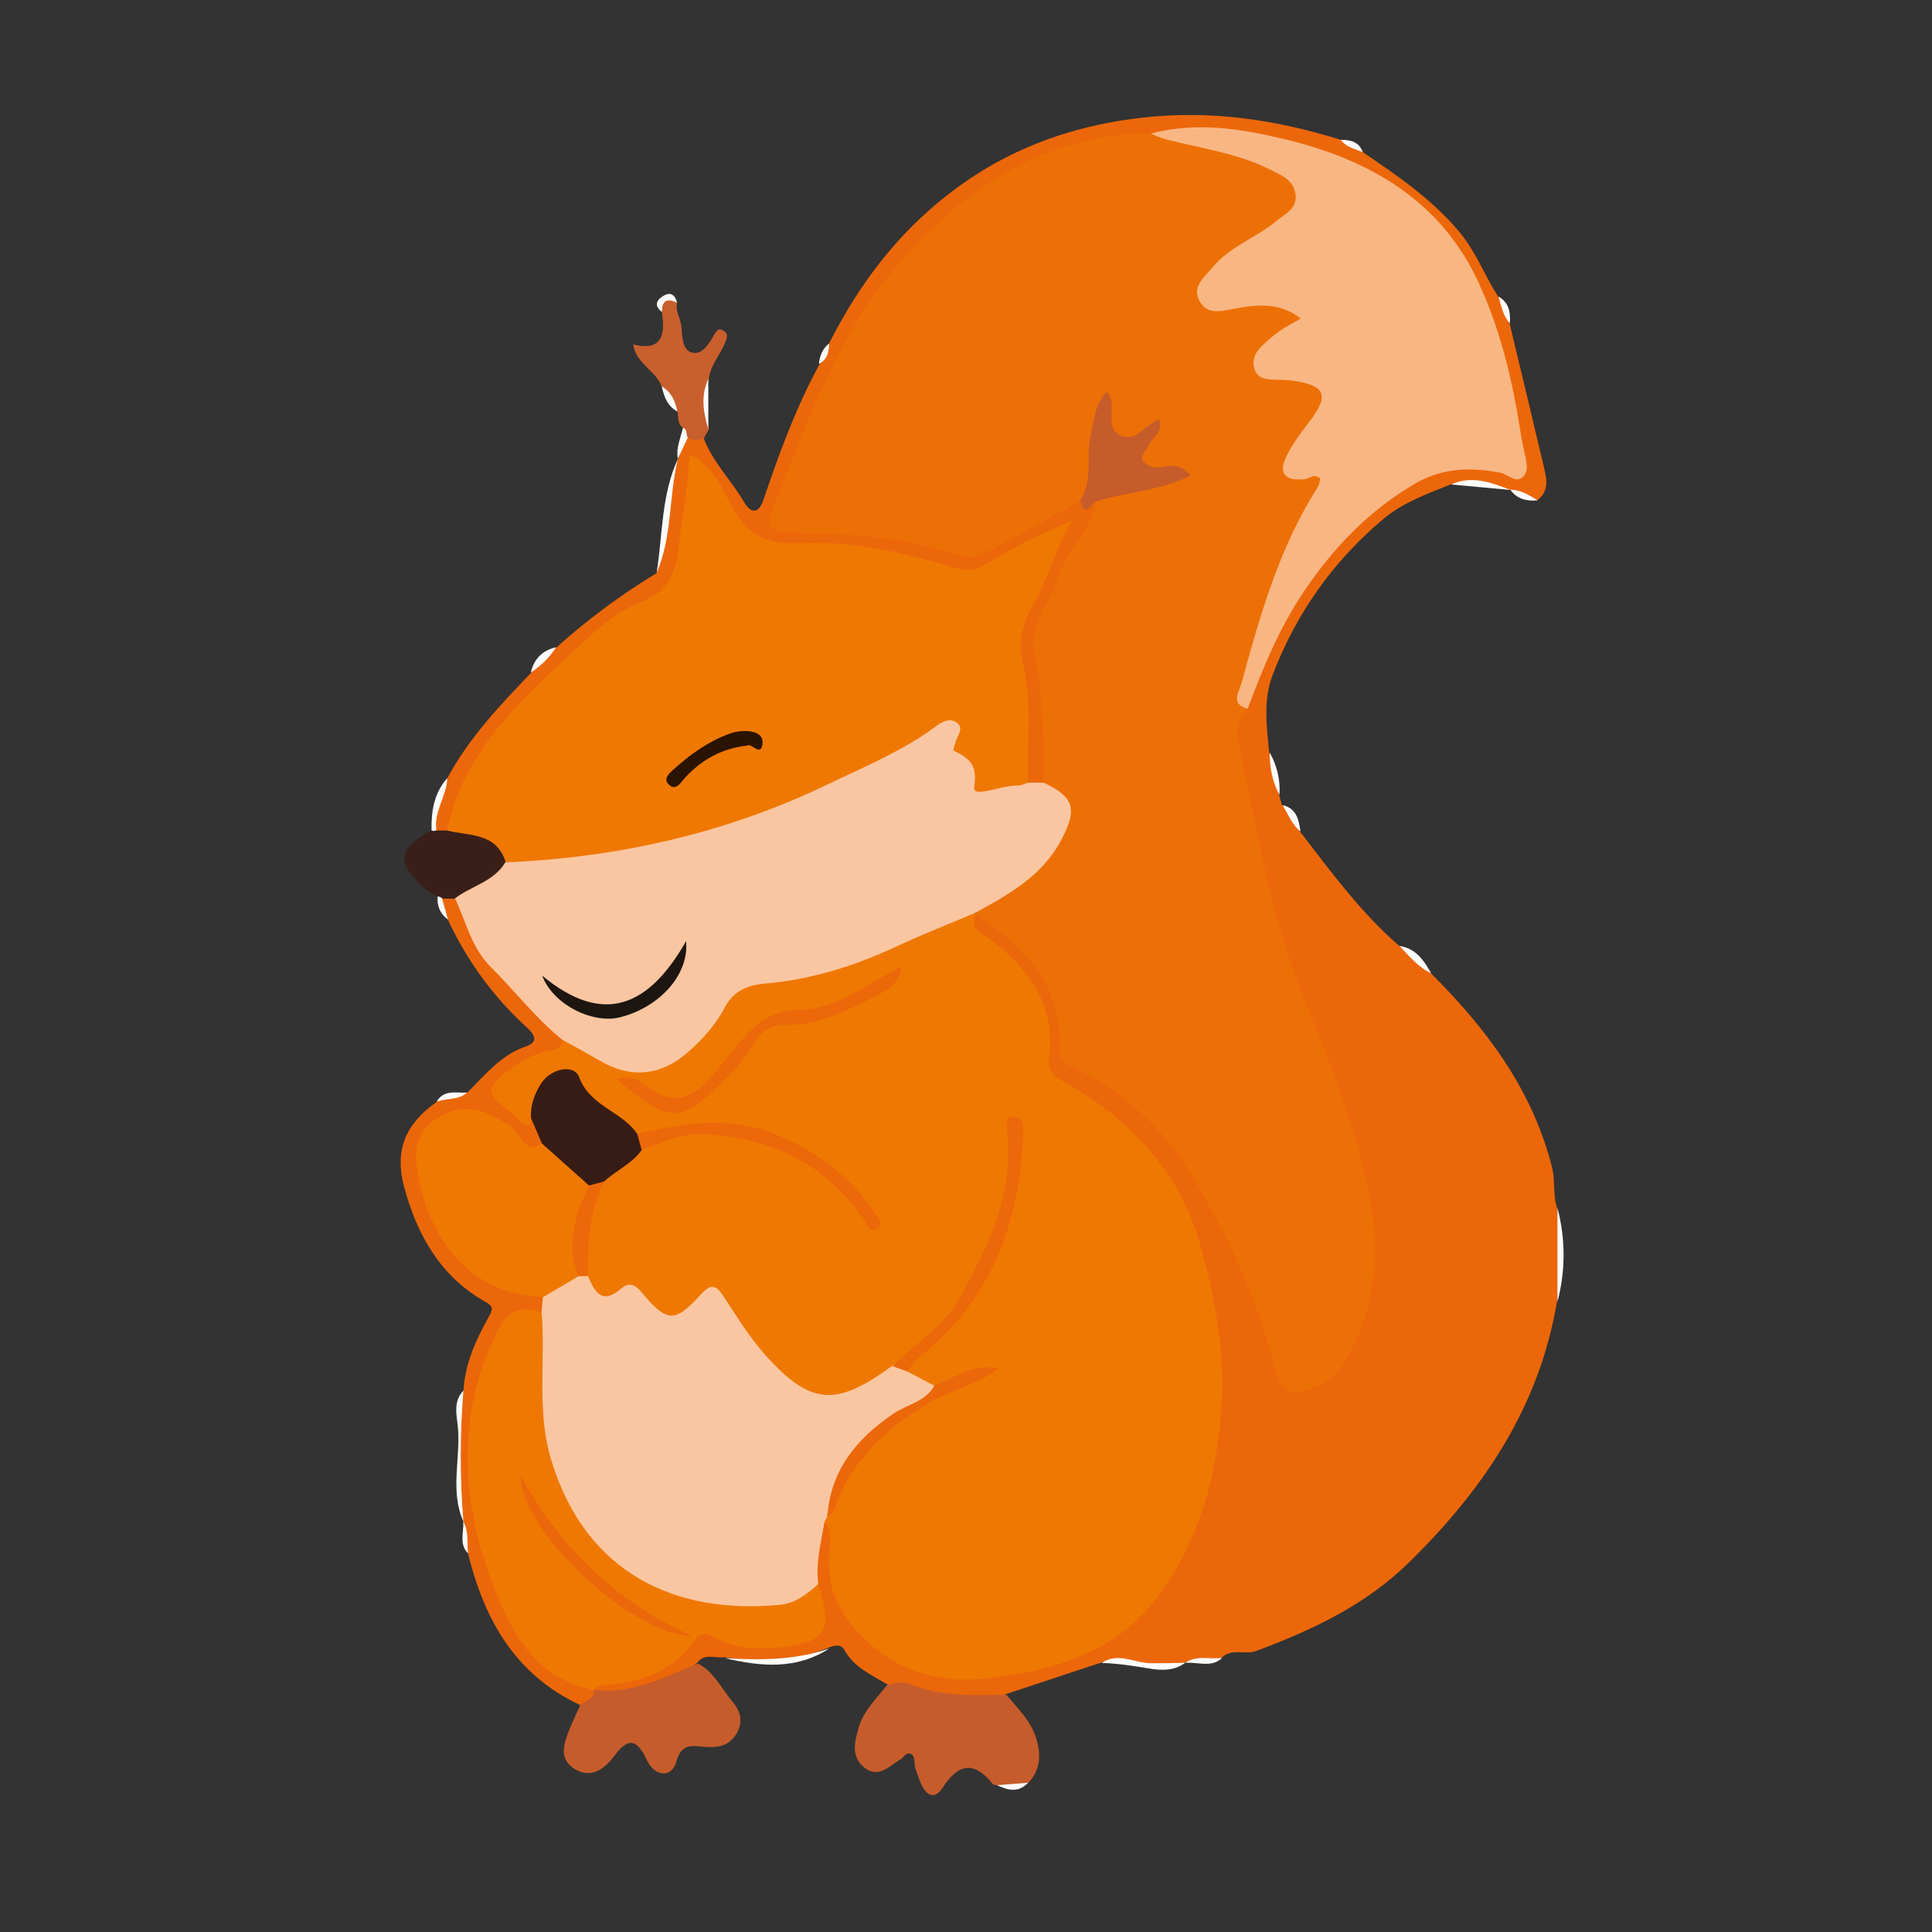 <?xml version="1.0" encoding="UTF-8"?>
<svg id="Calque_1" data-name="Calque 1" xmlns="http://www.w3.org/2000/svg" viewBox="0 0 80 80">
  <rect x="0" y="0" width="80" height="80" fill="#333333" stroke="none"/>
  <defs>
    <style>
      .cls-1 {
        fill: #f8b683;
      }

      .cls-2 {
        fill: #fac6a1;
      }

      .cls-3 {
        fill: #ed7006;
      }

      .cls-4 {
        fill: #ec6809;
      }

      .cls-5 {
        fill: #ec6709;
      }

      .cls-6 {
        fill: #ec670a;
      }

      .cls-7 {
        fill: #fcfcfc;
      }

      .cls-8 {
        fill: #ef7803;
      }

      .cls-9 {
        fill: #ef7802;
      }

      .cls-10 {
        fill: #c65c2a;
      }

      .cls-11 {
        fill: #c65c2b;
      }

      .cls-12 {
        fill: #c95f2d;
      }

      .cls-13 {
        fill: #1d1510;
      }

      .cls-14 {
        fill: #371c15;
      }

      .cls-15 {
        fill: #2a1301;
      }

      .cls-16 {
        fill: #3a1f18;
      }
    </style>
  </defs>
  <path class="cls-6" d="M34.33,14.22c1.06-2.09,2.39-3.97,4.15-5.52,2.53-2.24,5.45-3.45,8.84-3.83,2.85-.32,5.53,.09,8.2,.92,.29,.19,.69,.19,.91,.51,1.43,.97,2.85,1.94,3.98,3.28,.7,.83,1.06,1.82,1.63,2.71,.28,.32,.29,.75,.47,1.11,.47,1.95,.94,3.9,1.4,5.86,.12,.52,.28,1.05-.26,1.46-.37-.15-.78-.23-1.13-.44h.01c-.82-.11-1.61-.51-2.46-.22-.98,.39-1.98,.75-2.79,1.43-2.08,1.75-3.61,3.91-4.58,6.45-.4,1.04-.25,2.13-.15,3.2,.12,.59,.23,1.19,.41,1.76l.12,.43c.43,.24,.47,.74,.74,1.09,1.28,1.66,2.52,3.36,4.11,4.74,.5,.3,.86,.76,1.31,1.13,2.29,2.28,4.2,4.8,5.02,8.02,.15,.58,.03,1.14,.21,1.69,.14,1.3,.16,2.6,0,3.9-.73,4.34-3.02,7.75-6.11,10.78-1.83,1.8-4.02,2.81-6.33,3.68-.47,.18-1.02-.13-1.44,.28-.48,.29-1.05-.06-1.54,.21h.01c-.68,.2-1.37,.18-2.05,0-.48-.13-.95-.19-1.43,0-1.31,.43-2.62,.87-3.93,1.3-.59,.49-1.3,.31-1.95,.28-1.03-.04-2.03-.31-2.99-.7-.64-.39-1.35-.69-1.74-1.4-.15-.28-.41-.19-.65-.11-1.4,.61-2.85,.63-4.33,.4-.37,.06-.81-.18-1.11,.22-1.19,1.07-2.56,1.53-4.16,1.24-.11-.05-.17-.14-.19-.26,.19-.4,.59-.35,.93-.41,1.16-.21,2.22-.62,2.98-1.56,.42-.52,.9-.49,1.45-.27,.97,.4,1.96,.41,2.96,.14,1.1-.3,1.2-.46,.9-1.59-.05-.21-.11-.42-.13-.63-.04-.84-.06-1.67,.37-2.44,.24-.22,.39-.06,.48,.15,.16,.34,.13,.71,.13,1.06,.06,2.64,2.22,4.88,4.86,4.92,3.26,.05,6.26-.69,8.34-3.46,1.28-1.7,1.89-3.71,2.27-5.79,.58-3.19,.06-6.3-.99-9.26-.88-2.47-2.73-4.32-5.05-5.57-.64-.35-.95-.73-.88-1.42,.19-1.99-.85-3.34-2.25-4.54-.37-.32-1.17-.58-.5-1.33,1.81,.55,3.01,1.87,3.38,3.59,.34,1.59,1.01,2.6,2.36,3.5,3.26,2.16,4.72,5.64,6.11,9.12,.29,.73,.51,1.5,.73,2.27,.28,.99,.85,1.18,1.71,.62,.77-.5,1.13-1.28,1.39-2.13,.87-2.75,.44-5.39-.41-8.08-.88-2.76-2.22-5.35-2.93-8.15-.65-2.55-1.31-5.1-1.74-7.7-.1-.6,0-1.15,.36-1.65,.79-2.26,1.91-4.34,3.37-6.26,1.14-1.51,2.61-2.58,4.25-3.44,.99-.53,2.09-.48,3.17-.23,.45,.11,.74,.05,.65-.49-.46-2.71-.9-5.44-2.32-7.84-1.8-3.04-4.76-4.39-8.08-5.08-1.6-.33-3.21-.4-4.83-.15-6.55,.61-10.48,4.59-13.08,10.24-.72,1.57-1.48,3.13-2.08,4.76-.27,.74-.14,1,.71,1.05,2.12,.11,4.25,.15,6.3,.83,.59,.2,1.1,.06,1.65-.22,1.15-.59,2.24-1.3,3.46-1.74,.31,.19,.83-.22,1.02,.34,.03,.59-.33,1.02-.62,1.46-.71,1.1-1.16,2.31-1.62,3.52-.36,.96,.02,1.92,.09,2.88,.09,1.21,.31,2.42-.12,3.62-.21,.16-.43,.17-.66,.08-.39-.32-.33-.78-.32-1.2,.01-1.45-.01-2.89-.26-4.32-.06-.36-.12-.74,.05-1.07,.65-1.28,1.05-2.68,1.81-3.89-1.24,.49-2.31,1.58-3.63,1.75-1.32,.17-2.65-.55-4.01-.73-1.29-.18-2.57-.4-3.87-.33-.89,.05-1.51-.33-1.96-1.09-.44-.74-.89-1.48-1.54-2.23-.3,1.2-.44,2.33-.53,3.46-.07,.88-.43,1.5-1.17,1.94-2.38,1.43-4.41,3.24-6.18,5.37-.87,1.05-1.59,2.14-2.01,3.43-.1,.31-.18,.63-.47,.84-.17,.07-.34,.05-.49-.06-.22-.81,.25-1.47,.48-2.18,.89-1.67,2.18-3.02,3.47-4.37,.31-.39,.66-.74,1.05-1.05,1.29-1.16,2.67-2.18,4.15-3.08,.45-1.55,.42-3.18,.88-4.72h0c.19-.25,.02-.65,.33-.86,.25-.13,.49-.1,.74,0,.37,.98,1.13,1.72,1.65,2.61,.28,.47,.6,.6,.84-.11,.64-1.91,1.34-3.79,2.3-5.56,.25-.23,.29-.56,.42-.85Z"/>
  <path class="cls-6" d="M24.02,70.6c-2.68-1.25-3.97-3.53-4.64-6.28-.25-.41,.05-.91-.2-1.32v.02c-.2-1.81-.21-3.62,.01-5.42,.06-1.12,.51-2.11,1.04-3.06,.19-.34,.2-.44-.11-.62-1.87-1.05-2.84-2.76-3.38-4.75-.41-1.52,.02-2.61,1.35-3.55,.37-.3,.86-.19,1.26-.38,.73-.72,1.37-1.54,2.4-1.9,.59-.2,.38-.51,.04-.82-1.38-1.26-2.45-2.74-3.24-4.43-.16-.29-.32-.57-.26-.92,.2-.15,.41-.15,.63-.06,.12,.08,.24,.17,.29,.31,.78,2.17,2.42,3.68,4.02,5.22,.1,.1,.17,.23,.21,.37,.07,.46-.22,.64-.59,.76-.31,.09-.63,.16-.9,.34-.5,.32-1.3,.58-1.19,1.21,.09,.5,.76,.9,1.41,.98,.37,.29,.47,.68,.41,1.12-.29,.56-.64,.3-.97,.06-.38-.28-.67-.65-1.09-.88-.74-.41-1.49-.54-2.24-.02-.76,.52-.9,1.3-.7,2.11,.56,2.35,1.7,4.2,4.28,4.74,.24,.05,.5,.09,.67,.31,.1,.22,.1,.43-.03,.64-1.43,.07-1.89,1.12-2.21,2.25-1.19,4.2-.63,8.11,2.03,11.65,.42,.56,.93,.99,1.63,1.18,.28,.08,.54,.2,.66,.5h0c.2,.58-.14,.65-.58,.64Z"/>
  <path class="cls-11" d="M36.73,69.76c.31-.05,.6-.17,.94-.03,1.29,.54,2.65,.46,4.01,.45,.45,.55,.98,1.05,1.21,1.75,.22,.67,.22,1.33-.31,1.9-.41,.27-.85,.13-1.28,.1-.07-.02-.16-.02-.2-.07-.77-.95-1.41-.85-2.07,.17-.36,.55-.72,.27-.92-.23-.08-.2-.15-.4-.21-.6-.06-.19,.02-.44-.18-.58-.23-.07-.29,.15-.43,.23-.46,.26-.9,.82-1.5,.34-.58-.46-.39-1.1-.23-1.67,.2-.69,.74-1.19,1.17-1.74Z"/>
  <path class="cls-11" d="M24.02,70.6c.22-.18,.59-.24,.58-.63,1.58,.2,2.92-.53,4.3-1.09,.67,.35,.97,1.04,1.43,1.58,.29,.34,.47,.78,.19,1.29-.3,.52-.73,.62-1.26,.59-.53-.03-1.03-.22-1.26,.62-.19,.67-.89,.62-1.22-.09-.39-.82-.74-.97-1.33-.18-.4,.54-.95,.98-1.64,.57-.71-.43-.45-1.09-.21-1.7,.13-.33,.29-.64,.43-.96Z"/>
  <path class="cls-16" d="M18.85,37.21h-.56c-.12,.11-.18,.08-.18-.09-.17-.1-.36-.19-.51-.32-1.21-1.06-1.15-1.65,.26-2.41,.06-.11,.13-.11,.2,0,.15,0,.3,0,.45,0,1.17-.39,2.23,.1,2.59,1.19-.36,1.08-1.19,1.51-2.25,1.63Z"/>
  <path class="cls-12" d="M29.13,18.14c-.22,.13-.44,.1-.65-.02-.14-.1-.05-.32-.21-.41-.23-.17-.17-.44-.22-.67-.25-.32-.34-.75-.65-1.04-.25-.66-1.07-.94-1.18-1.74q1.41,.37,1.21-1.13c0-.07-.01-.14-.02-.21-.1-.63,.16-.68,.63-.38-.09,.34,.13,.62,.17,.94,.05,.43,.02,1,.44,1.12,.43,.12,.72-.39,.93-.75,.12-.21,.2-.27,.39-.15,.19,.12,.14,.27,.07,.45-.2,.53-.63,.96-.69,1.55-.16,.69-.14,1.38,0,2.08-.07,.12-.14,.25-.2,.37Z"/>
  <path class="cls-7" d="M28.07,19c-.38,1.56-.23,3.22-.88,4.72,.25-1.58,.19-3.22,.88-4.72Z"/>
  <path class="cls-7" d="M19.19,57.59c-.15,1.81-.15,3.62,0,5.42-.55-1.23-.14-2.53-.22-3.79-.03-.54-.25-1.15,.22-1.64Z"/>
  <path class="cls-7" d="M30.01,68.66c1.46,.09,2.92,.09,4.33-.4-1.37,.89-2.84,.75-4.33,.4Z"/>
  <path class="cls-7" d="M64.49,53.91c0-1.3,0-2.6,0-3.9,.34,1.3,.34,2.6,0,3.9Z"/>
  <path class="cls-7" d="M45.6,68.87c.69-.48,1.38,0,2.07,0,.47,0,.94,0,1.41-.02-.6,.45-1.29,.27-1.92,.17-.52-.08-1.04-.15-1.56-.16Z"/>
  <path class="cls-7" d="M18.07,34.38l-.1,.03-.1-.02c-.02-.79,.1-1.55,.65-2.17-.02,.75-.57,1.38-.45,2.16Z"/>
  <path class="cls-7" d="M60.09,20.06c.86-.39,1.66-.08,2.46,.23-.82-.08-1.64-.15-2.46-.23Z"/>
  <path class="cls-7" d="M59.26,40.3c-.54-.25-.91-.71-1.31-1.13,.67,.1,1.01,.59,1.31,1.13Z"/>
  <path class="cls-7" d="M52.98,32.91c-.31-.55-.4-1.15-.41-1.76,.31,.55,.45,1.14,.41,1.76Z"/>
  <path class="cls-7" d="M23.03,26.8c-.27,.42-.63,.77-1.05,1.05,.13-.57,.48-.92,1.05-1.05Z"/>
  <path class="cls-7" d="M29.33,17.77c-.21-.69-.32-1.39,0-2.08,0,.69,0,1.39,0,2.08Z"/>
  <path class="cls-7" d="M53.85,34.43c-.36-.29-.51-.71-.74-1.09,.58,.13,.67,.61,.74,1.09Z"/>
  <path class="cls-7" d="M19.34,45.24c-.36,.33-.85,.22-1.26,.38,.3-.52,.81-.35,1.26-.38Z"/>
  <path class="cls-7" d="M28.04,12.54c-.41-.21-.64-.1-.63,.38-.29-.23-.28-.45,.03-.65,.32-.21,.51-.07,.6,.27Z"/>
  <path class="cls-7" d="M49.07,68.86c.48-.34,1.03-.14,1.54-.21-.46,.43-1.02,.15-1.54,.21Z"/>
  <path class="cls-7" d="M28.27,17.71c.21,.06,.12,.28,.21,.41-.14,.29-.28,.59-.41,.88-.09-.46,.12-.87,.21-1.29Z"/>
  <path class="cls-7" d="M27.4,16c.4,.23,.56,.61,.65,1.04-.42-.22-.55-.62-.65-1.04Z"/>
  <path class="cls-7" d="M19.18,63c.24,.41,.15,.88,.2,1.32-.39-.39-.16-.88-.2-1.32Z"/>
  <path class="cls-7" d="M41.29,73.92c.43-.03,.85-.07,1.28-.1-.4,.42-.83,.32-1.28,.1Z"/>
  <path class="cls-7" d="M62.54,20.28c.43,0,.78,.22,1.13,.44-.45,.04-.85-.05-1.13-.44Z"/>
  <path class="cls-7" d="M62.52,13.39c-.28-.31-.36-.72-.47-1.11,.44,.25,.5,.66,.47,1.11Z"/>
  <path class="cls-7" d="M34.33,14.22c0,.36-.08,.67-.42,.85,.03-.34,.15-.63,.42-.85Z"/>
  <path class="cls-7" d="M56.43,6.3c-.32-.13-.68-.2-.91-.51,.39,0,.75,.07,.91,.51Z"/>
  <path class="cls-7" d="M18.12,37.12c.07,0,.12,.03,.18,.07,.08,.3,.17,.59,.25,.89-.33-.24-.46-.57-.43-.97Z"/>
  <path class="cls-3" d="M44.73,20.73c-1.25,.7-2.49,1.41-3.77,2.07-.36,.19-.75,.38-1.23,.2-2.26-.83-4.64-.88-7.01-.95-.81-.03-1.02-.21-.72-.97,1.48-3.7,2.79-7.53,5.53-10.52,2.69-2.93,5.9-5.03,10.1-5.03,1.75,.1,3.42,.52,5.01,1.25,1.45,.66,1.56,1.62,.32,2.59-.45,.36-.92,.7-1.44,.96-.46,.23-.83,.57-1.16,.96-.24,.27-.52,.57-.33,.96,.2,.4,.6,.34,.96,.28,.65-.11,1.3-.15,1.94-.03,.38,.07,.85,.12,.96,.58,.1,.44-.35,.58-.61,.8-.11,.09-.24,.16-.35,.26-.3,.26-.7,.49-.57,.96,.12,.45,.58,.34,.92,.39,.18,.03,.36,.04,.54,.08,1.19,.26,1.41,.8,.74,1.85-.27,.43-.61,.81-.85,1.25-.26,.47-.32,.86,.4,.84,.79-.01,.81,.4,.59,.99-.03,.07-.05,.14-.09,.2-1.55,2.33-2.15,5.02-2.92,7.64-.1,.33-.32,.67-.03,1.02-.39,.39-.5,.87-.39,1.38,.78,3.56,1.33,7.2,2.72,10.6,1.13,2.76,2.24,5.53,2.77,8.47,.41,2.3,.14,4.58-1.12,6.65-.28,.47-.68,.73-1.14,.94-.97,.44-1.44,.29-1.7-.74-.72-2.88-1.96-5.54-3.48-8.05-1.17-1.92-2.82-3.44-4.88-4.41-.33-.16-.57-.24-.55-.64,.13-2.67-1.4-4.34-3.46-5.68-.02-.05-.04-.09-.06-.14,.1-.42,.46-.52,.79-.65,.87-.34,1.5-.99,2.06-1.68,1.04-1.27,1.02-1.72,0-2.98,.03-1.82-.04-3.63-.38-5.44-.21-1.1,.62-2,.94-3.01,.37-1.15,1.39-1.99,1.61-3.23,.47-.65,1.25-.47,1.87-.7,.4-.15,.84-.2,1.3-.36-1.66-.27-1.75-.42-1.02-1.71-.46,.18-.88,.48-1.34,.18-.41-.26-.39-.73-.48-1.39-.32,1.08-.37,1.93-.45,2.79-.04,.46,0,.96-.56,1.18Z"/>
  <path class="cls-9" d="M21.99,46.31c-.03,.17-.04,.41-.3,.23-.21-.14-.36-.36-.56-.51-1.06-.79-1.06-.97,.02-1.77,.46-.34,.97-.63,1.54-.74,.3-.06,.58-.09,.6-.48,.64-.15,1.1,.27,1.59,.55,1.38,.77,2.49,.65,3.65-.43,.45-.42,.85-.89,1.15-1.43,.44-.79,1.09-1.24,1.99-1.3,2.51-.17,4.75-1.17,6.98-2.21,.54-.25,1.06-.66,1.73-.41,0,0,.05,.05,.05,.05-.32,.59,.22,.77,.52,1,1.65,1.24,2.76,2.74,2.49,4.93-.07,.6,.2,.78,.7,1.06,2.64,1.5,4.66,3.6,5.52,6.58,.61,2.14,1.04,4.34,.93,6.58-.15,2.96-.9,5.77-2.7,8.16-1.72,2.29-4.31,3.01-7.01,3.32-2.03,.24-3.82-.29-5.29-1.84-.86-.9-1.3-1.85-1.27-3.09,.01-.52,.2-1.08-.19-1.56-.09-.15-.03-.29,.04-.43,1.14-2.99,3.43-4.7,6.36-5.7-.64,.16-1.21,.57-1.89,.6-.47-.12-.99-.18-1.17-.76,0-.37,.25-.59,.51-.79,2.9-2.27,3.84-5.44,4.12-8.9-.2,3.96-1.71,7.24-4.95,9.65-2.33,1.9-3.84,1.77-5.79-.54-.51-.61-.99-1.24-1.39-1.93-.29-.5-.55-.52-1.01-.14-1.05,.88-1.38,.85-2.38-.12-.28-.27-.48-.49-.92-.28-.87,.43-1.27-.05-1.47-.84-.26-1.37-.16-2.68,.6-3.89,.44-.65,1.13-1.02,1.71-1.5,3.12-1.57,7.41-.27,9.35,2.82-1.52-2.52-5.11-4.04-7.93-3.39-.52,.12-1.02,.39-1.58,.24-.81-.72-1.93-1.05-2.48-2.12-.27-.52-.96-.38-1.31,.18-.22,.36-.23,.83-.58,1.13Z"/>
  <path class="cls-9" d="M20.94,35.71c-.37-1.24-1.5-1.09-2.43-1.32,.67-3.29,3.05-5.39,5.34-7.52,.81-.75,1.65-1.54,2.71-1.94,1.66-.63,1.47-2.12,1.69-3.42,.15-.84,.21-1.7,.32-2.67,.92,.42,1.29,1.29,1.67,2.02,.63,1.2,1.4,1.7,2.81,1.63,2.2-.11,4.35,.39,6.45,1.01,.47,.14,.83,.15,1.29-.13,1.15-.7,2.37-1.29,3.65-1.84-.73,1.06-.98,2.3-1.59,3.38-.46,.8-.73,1.61-.5,2.55,.4,1.63,.16,3.3,.22,4.96-.48,.64-1.21,.54-1.87,.65-.18,.03-.47-.04-.47-.18-.02-.8-.88-1.23-.94-1.91-.07-.92-.4-.64-.84-.36-1.83,1.17-3.83,1.99-5.8,2.88-3.13,1.41-6.5,1.86-9.84,2.43-.61,.1-1.3,.22-1.88-.22Z"/>
  <path class="cls-2" d="M20.94,35.71c4.65-.2,9.11-1.2,13.31-3.22,1.52-.73,3.1-1.38,4.47-2.39,.27-.2,.58-.39,.88-.19,.33,.22,.07,.51-.02,.77-.04,.14-.12,.39-.09,.4,.62,.32,1,.54,.85,1.51-.08,.49,1.17-.1,1.82-.06,.13,0,.27-.08,.41-.12,.22,0,.43,0,.65,0,1.27,.6,1.39,1.09,.74,2.34-.79,1.52-2.19,2.29-3.6,3.06-1.09,.46-2.19,.89-3.26,1.39-1.74,.81-3.53,1.37-5.45,1.53-.69,.06-1.28,.3-1.64,.99-.37,.7-.9,1.3-1.49,1.82-1.16,1.03-2.42,1.14-3.74,.35-.49-.29-1-.56-1.5-.84-1.1-.88-1.95-2.01-2.95-3-.8-.78-1.03-1.88-1.49-2.85,.68-.52,1.61-.69,2.09-1.5Z"/>
  <path class="cls-1" d="M51.67,29.35c-.74-.2-.37-.67-.26-1.07,.77-2.81,1.56-5.61,3.15-8.1,.07-.11,.08-.25,.11-.36-.26-.24-.45,0-.64,.02-.84,.09-1.12-.24-.74-.99,.25-.51,.61-.97,.96-1.43,.79-1.05,.64-1.45-.67-1.65-.28-.04-.58-.04-.86-.05-.34-.01-.66-.07-.78-.45-.11-.35,.03-.65,.26-.89,.23-.23,.47-.45,.74-.64,.26-.19,.55-.33,.92-.55-.87-.68-1.79-.58-2.68-.42-.58,.1-1.2,.32-1.53-.34-.29-.6,.25-.98,.59-1.39,.71-.86,1.79-1.19,2.61-1.89,.36-.3,.85-.49,.8-1.06-.06-.63-.58-.83-1.08-1.08-1.37-.68-2.88-.87-4.33-1.25-.2-.05-.39-.15-.59-.23,1.9-.5,3.77-.2,5.61,.25,3.45,.84,6.37,2.51,7.94,5.87,.93,1.99,1.44,4.13,1.77,6.3,.04,.25,.09,.49,.14,.74,.08,.35,.22,.78-.03,1.04-.3,.32-.64-.1-.97-.16-1.23-.23-2.41-.2-3.54,.47-1.87,1.1-3.31,2.59-4.53,4.38-1.05,1.54-1.74,3.22-2.38,4.94Z"/>
  <path class="cls-2" d="M34.26,62.79c-.04,.08-.08,.16-.12,.23-.14,.85-.37,1.68-.26,2.55-.34,.87-1.09,1.1-1.9,1.19-5.43,.56-9.76-3.24-9.85-8.72-.02-1.23-.34-2.51,.29-3.7,.02-.21,.04-.42,.06-.63,.23-.69,.93-.72,1.44-1.01,.16-.02,.31,0,.42,.13,.28,.65,.57,1.23,1.39,.52,.24-.21,.51-.23,.81,.13,1.09,1.31,1.4,1.31,2.5,.1,.47-.52,.67-.28,.96,.16,.53,.81,1.05,1.65,1.69,2.37,1.88,2.09,2.93,2.15,5.25,.45,.31-.21,.47-.01,.61,.22,.37,.2,.75,.39,1.12,.59,.08,.42-.24,.6-.52,.72-2.03,.96-3.33,2.52-3.91,4.68Z"/>
  <path class="cls-8" d="M22.43,54.35c.16,2.04-.22,4.1,.4,6.12,1.43,4.7,5.16,6.4,9.48,5.98,.62-.06,1.13-.45,1.58-.87,0,.04,0,.07,.02,.11,.58,1.89,.31,2.31-1.72,2.53-.86,.09-1.71,.04-2.51-.37-.27-.14-.59-.39-.85,0-.96,1.41-2.38,1.84-3.97,1.94-.09,0-.17,.11-.26,.18-2.48-.46-3.48-2.46-4.23-4.46-1.16-3.09-1.44-6.29-.19-9.46,.1-.26,.25-.51,.35-.78,.36-.88,.95-1.29,1.91-.91Z"/>
  <path class="cls-10" d="M44.73,20.73c.53-.84,.24-1.81,.43-2.71,.14-.62,.17-1.26,.67-1.81,.49,.57-.14,1.44,.53,1.8,.68,.37,1.04-.44,1.64-.65,.2,.54-.31,.76-.45,1.11-.09,.22-.39,.44-.2,.65,.14,.16,.47,.27,.68,.23,.45-.09,.85-.16,1.27,.34-1.25,.64-2.63,.67-3.89,1.07-.22,.03-.47,.79-.67-.02Z"/>
  <path class="cls-9" d="M23.95,52.85c-.49,.29-.97,.57-1.46,.86-3.31-.11-4.92-2.83-5.25-5.53-.12-.97,.33-1.72,1.32-2.11,1.03-.4,1.79,.07,2.59,.58,.41,.26,.49,1.16,1.29,.7,.91,.4,1.75,.86,2.07,1.9-.49,1.15-.47,2.38-.56,3.6Z"/>
  <path class="cls-14" d="M24.39,49.09c-.65-.58-1.3-1.16-1.95-1.74-.15-.35-.3-.7-.45-1.05-.04-.52,.14-.99,.4-1.41,.4-.65,1.38-.85,1.59-.29,.45,1.22,1.78,1.41,2.41,2.36,.19,.18,.37,.37,.18,.66-.4,.57-1.06,.84-1.55,1.3-.18,.15-.35,.39-.63,.17Z"/>
  <path class="cls-4" d="M37.36,40c-.16,.72-.55,.97-.97,1.18-1.25,.63-2.48,1.3-3.96,1.26-.48-.01-.88,.23-1.15,.68-.33,.55-.73,1.06-1.2,1.52-1.94,1.92-2.24,1.94-4.54,.05,.6-.21,.99,.1,1.37,.38,.85,.62,1.61,.48,2.31-.24,.27-.28,.53-.58,.78-.89,.82-1,1.5-2.1,3.09-2.12,1.54-.02,2.77-1.05,4.26-1.82Z"/>
  <path class="cls-4" d="M37.57,56.79c-.2-.07-.41-.15-.61-.22,.92-.94,2.11-1.62,2.77-2.81,1.16-2.09,2.2-4.21,2-6.71-.02-.28-.19-.79,.24-.81,.48-.01,.4,.51,.39,.85-.17,3.6-1.32,6.73-4.23,9.05-.22,.17-.38,.42-.56,.64Z"/>
  <path class="cls-4" d="M26.57,47.62c-.06-.22-.12-.44-.18-.66,1.9-.46,3.8-.77,5.7,0,1.7,.69,3.12,1.74,4.15,3.28,.14,.21,.38,.44,.08,.64-.34,.22-.39-.17-.52-.35-1.61-2.33-3.87-3.43-6.65-3.57-.92-.05-1.74,.37-2.58,.65Z"/>
  <path class="cls-6" d="M34.26,62.79c.13-1.93,1.23-3.24,2.76-4.27,.56-.37,1.3-.48,1.67-1.14,.86-.37,1.67-.91,2.68-.73-.87,.7-1.98,.88-2.92,1.45-1.82,1.09-3.26,2.45-3.94,4.5-.03,.08-.16,.13-.25,.19Z"/>
  <path class="cls-4" d="M24.39,49.09c.21-.06,.42-.11,.63-.17-.61,1.24-.72,2.57-.67,3.92-.13,0-.27,0-.4,.01-.53-1.33-.14-2.56,.44-3.76Z"/>
  <path class="cls-15" d="M30.96,30.87c-1.09,.12-1.9,.59-2.58,1.32-.17,.18-.38,.58-.67,.31-.3-.27,.05-.52,.25-.7,.67-.6,1.4-1.11,2.25-1.42,.2-.07,.41-.11,.62-.11,.38,0,.81,.11,.74,.56-.08,.5-.46-.07-.61,.04Z"/>
  <path class="cls-13" d="M22.45,40.4c2.57,2.13,4.44,1.24,5.96-1.43,.13,1.41-1.12,2.74-2.72,3.15-1.12,.29-2.77-.49-3.24-1.72Z"/>
  <path class="cls-5" d="M21.56,61.1c1.61,2.92,3.85,5.18,7.12,6.65-2.53-.03-7.21-4.46-7.12-6.65Z"/>
</svg>